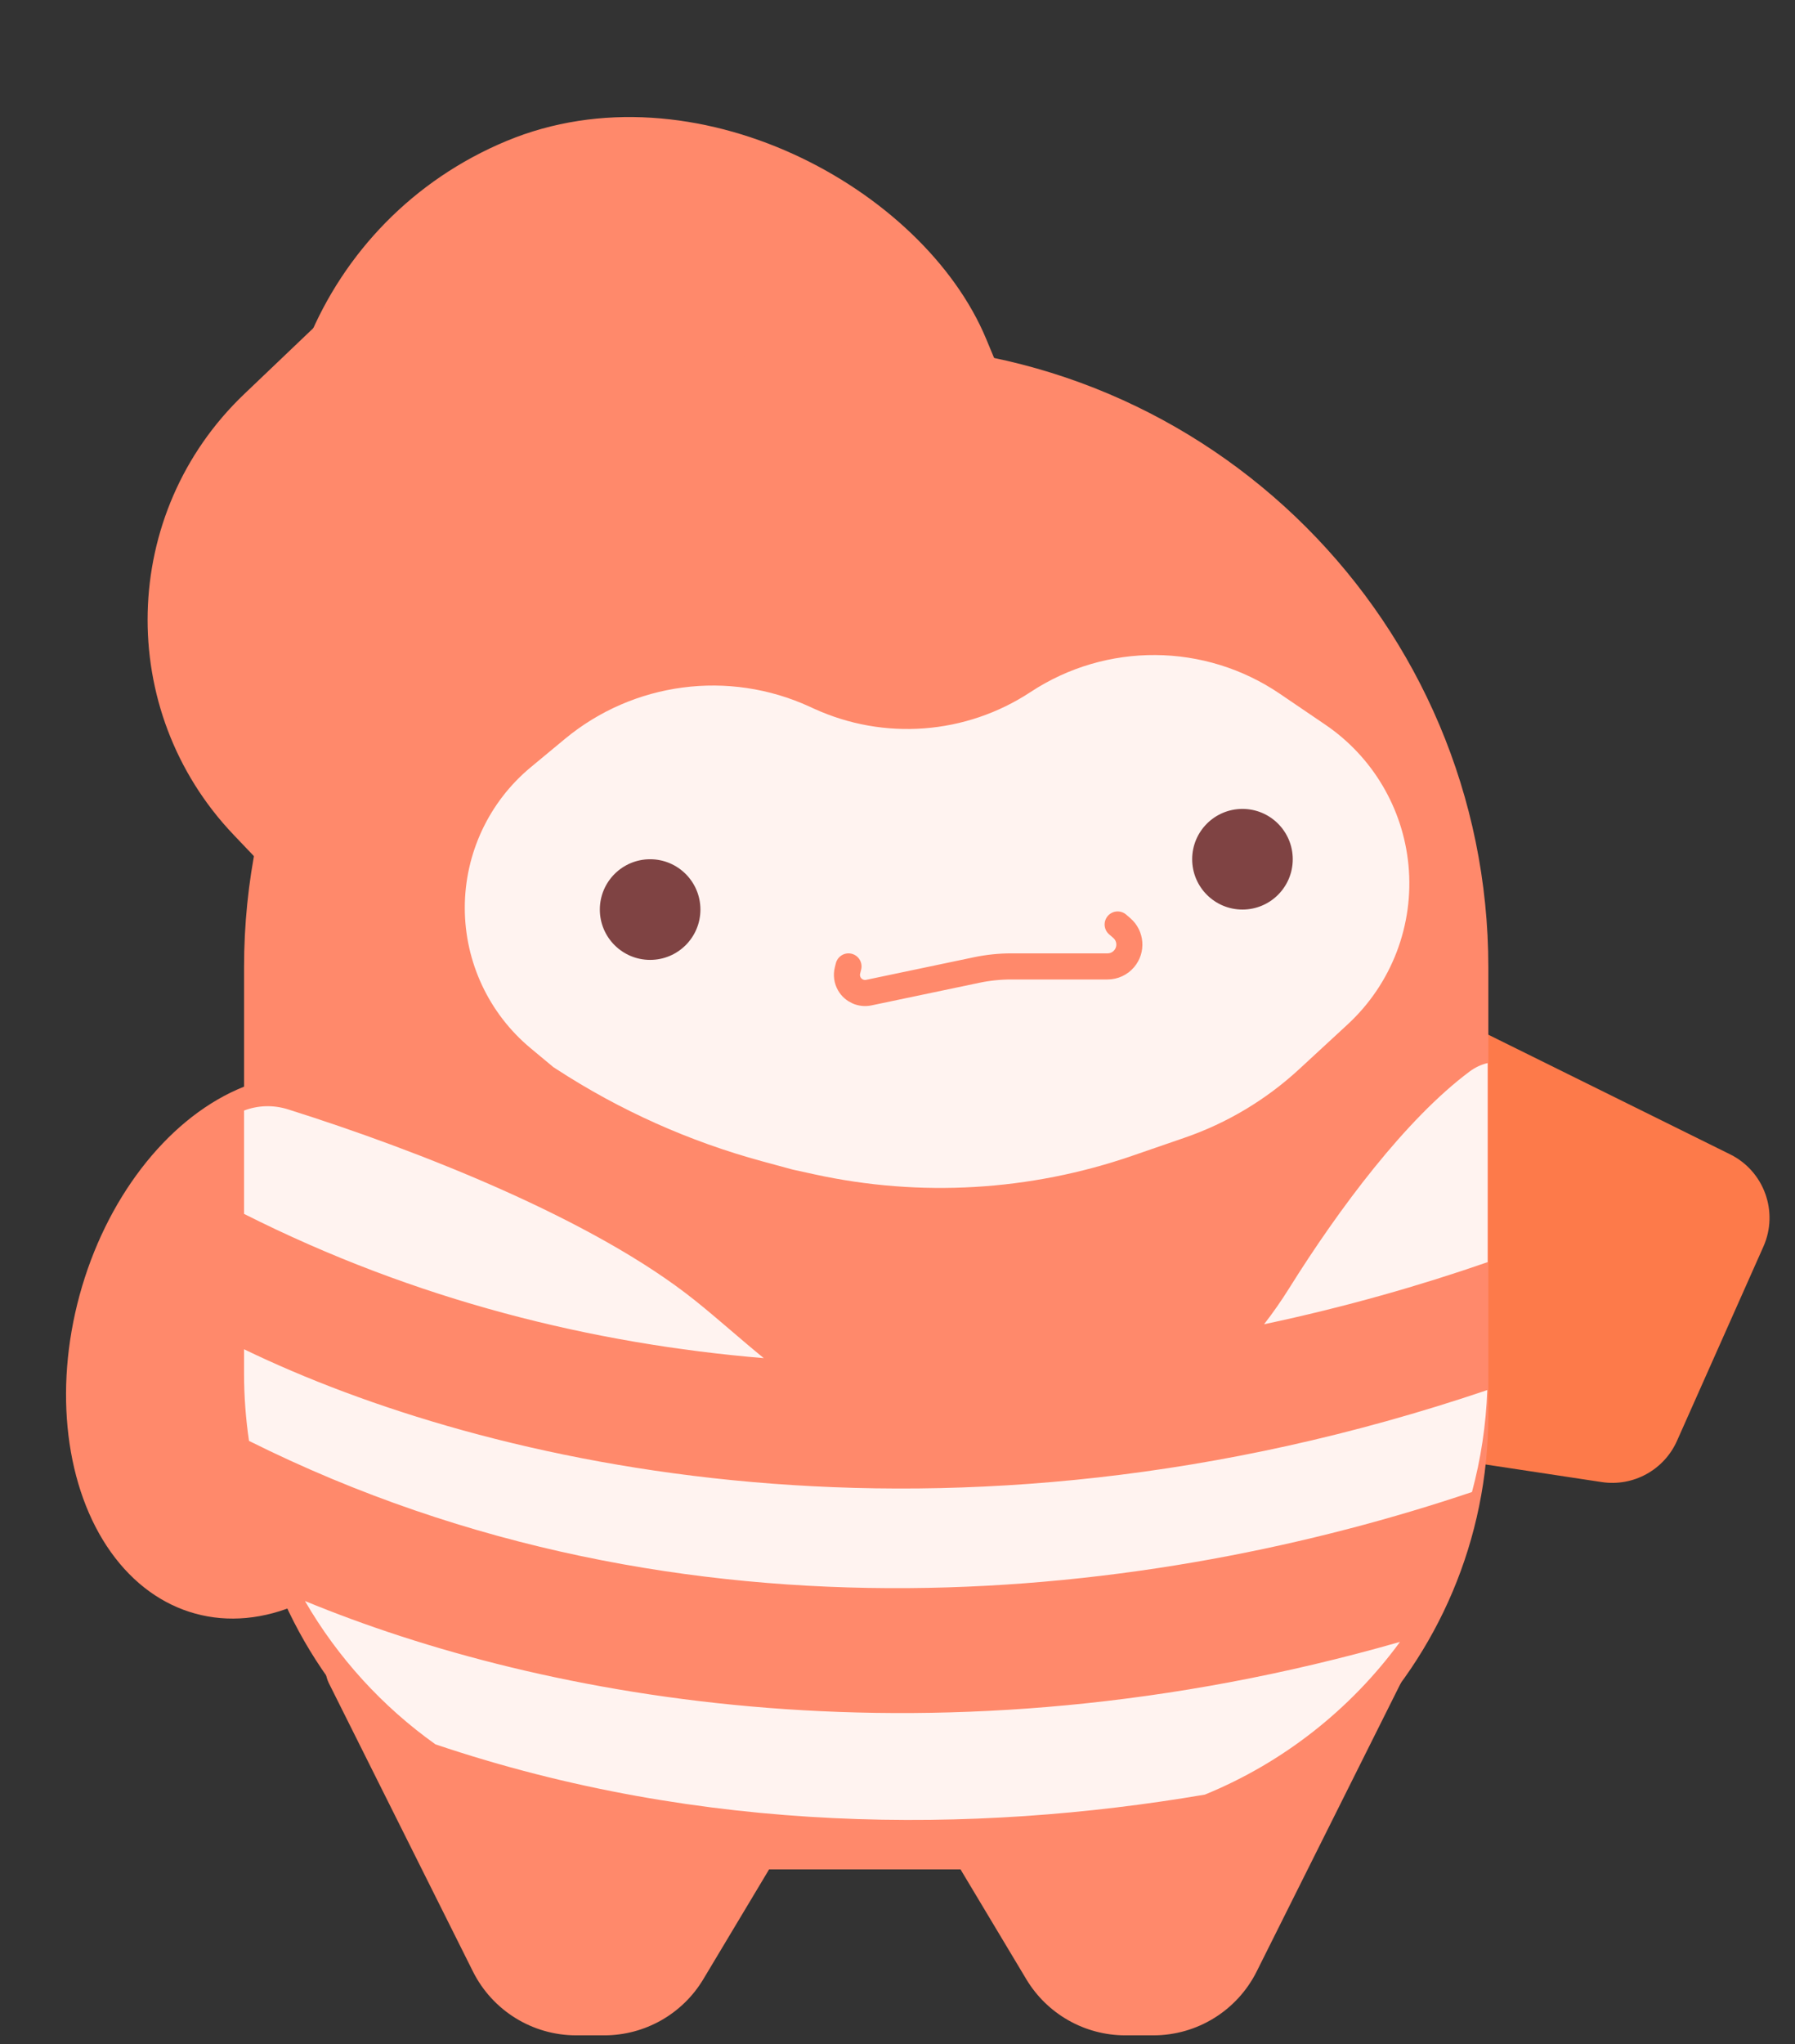 <svg width="181" height="206" viewBox="0 0 181 206" fill="none" xmlns="http://www.w3.org/2000/svg">
<rect x="0" y="0" width="181" height="206" fill="#333333" stroke="none"/>
<rect x="16.908" y="28.418" width="74.003" height="81.513" rx="37.002" transform="rotate(-22.583 16.908 28.418)" fill="#FF896B"/>
<path d="M23.562 84.132C11.589 71.573 12.063 51.687 24.622 39.714L33.054 31.674C34.974 29.844 38.015 29.917 39.845 31.837L63.372 56.514C72.494 66.082 72.132 81.233 62.564 90.355C52.997 99.476 37.846 99.115 28.724 89.547L23.562 84.132Z" fill="#FF896B"/>
<path d="M174.456 116.324L147.848 103.168C143.281 100.91 137.887 104.026 137.561 109.11L135.658 138.843C135.422 142.539 138.051 145.802 141.713 146.356L161.512 149.352C164.688 149.833 167.794 148.132 169.1 145.198L177.813 125.625C179.37 122.126 177.889 118.022 174.456 116.324Z" fill="#FD7A4A"/>
<path d="M24.609 97.48C24.609 62.833 52.696 34.746 87.343 34.746C121.99 34.746 150.077 62.833 150.077 97.48V142.558C150.077 167.869 129.558 188.387 104.247 188.387H70.439C45.128 188.387 24.609 167.869 24.609 142.558V97.48Z" fill="#FF896B"/>
<ellipse cx="27.053" cy="135.703" rx="19.722" ry="27.892" transform="rotate(15.263 27.053 135.703)" fill="#FF896B"/>
<path d="M47.687 198.668L33.25 169.795C31.832 167.182 34.102 164.099 37.018 164.678L69.713 171.174C77.616 172.744 81.575 181.672 77.432 188.582L70.92 199.447C68.816 202.958 65.024 205.106 60.932 205.106H58.103C53.692 205.106 49.66 202.614 47.687 198.668Z" fill="#FF896B"/>
<path d="M126.719 198.668L141.156 169.795C142.574 167.182 140.304 164.099 137.388 164.678L104.693 171.174C96.79 172.744 92.832 181.672 96.974 188.582L103.486 199.447C105.59 202.958 109.382 205.106 113.475 205.106H116.303C120.714 205.106 124.746 202.614 126.719 198.668Z" fill="#FF896B"/>
<path d="M81.652 71.218L82.053 71.402C89.141 74.655 97.406 74.026 103.919 69.736C111.564 64.702 121.489 64.773 129.06 69.917L133.641 73.029C138.401 76.263 141.474 81.449 142.023 87.177C142.601 93.195 140.33 99.137 135.887 103.236L130.989 107.755C127.66 110.827 123.731 113.175 119.448 114.651L114.172 116.47C103.873 120.02 92.796 120.669 82.152 118.346L79.924 117.859L76.859 117.027C69.494 115.027 62.487 111.889 56.091 107.726L55.789 107.529L53.504 105.629C49.299 102.132 46.867 96.947 46.867 91.479C46.867 86 49.308 80.807 53.526 77.311L56.952 74.471C63.876 68.731 73.477 67.466 81.652 71.218Z" fill="white" fill-opacity="0.9"/>
<circle cx="65.556" cy="91.659" r="5.071" fill="#7F4343"/>
<circle cx="125.284" cy="86.587" r="5.071" fill="#7F4343"/>
<path d="M85.559 97.388L85.457 97.797C85.342 98.258 85.41 98.745 85.648 99.156V99.156C86.043 99.838 86.832 100.19 87.604 100.029L98.468 97.753C99.626 97.51 100.806 97.388 101.989 97.388H111.679C112.327 97.388 112.941 97.103 113.359 96.609V96.609C114.138 95.688 114.031 94.311 113.117 93.523L112.7 93.162" stroke="#FF896B" stroke-width="2.63" stroke-linecap="round"/>
<path d="M30.752 161.338C54.666 171.206 94.539 178.814 141.169 165.457C136.194 172.249 129.395 177.619 121.492 180.847C98.158 184.818 70.888 184.883 43.91 175.781C38.556 171.974 34.057 167.045 30.752 161.338ZM24.609 135.968C48.749 147.648 95.244 158.591 149.97 140.081C149.843 143.623 149.314 147.062 148.427 150.354C116.888 160.98 69.341 167.271 25.111 145.203C24.782 142.986 24.609 140.716 24.609 138.407V135.968ZM24.609 111.914C25.966 111.397 27.506 111.309 29.042 111.793C42.249 115.954 59.9 122.904 70.082 131.05C72.477 132.965 74.719 135.001 77.018 136.863C59.804 135.427 41.946 131.065 24.609 122.326V111.914ZM150.004 107.339V127.189C143.207 129.55 135.625 131.72 127.461 133.449C128.369 132.284 129.216 131.064 130.002 129.808C135.04 121.749 141.77 112.772 148.174 107.99C148.77 107.545 149.388 107.266 150.002 107.131C150.002 107.2 150.004 107.27 150.004 107.339Z" fill="white" fill-opacity="0.9"/>
</svg>
